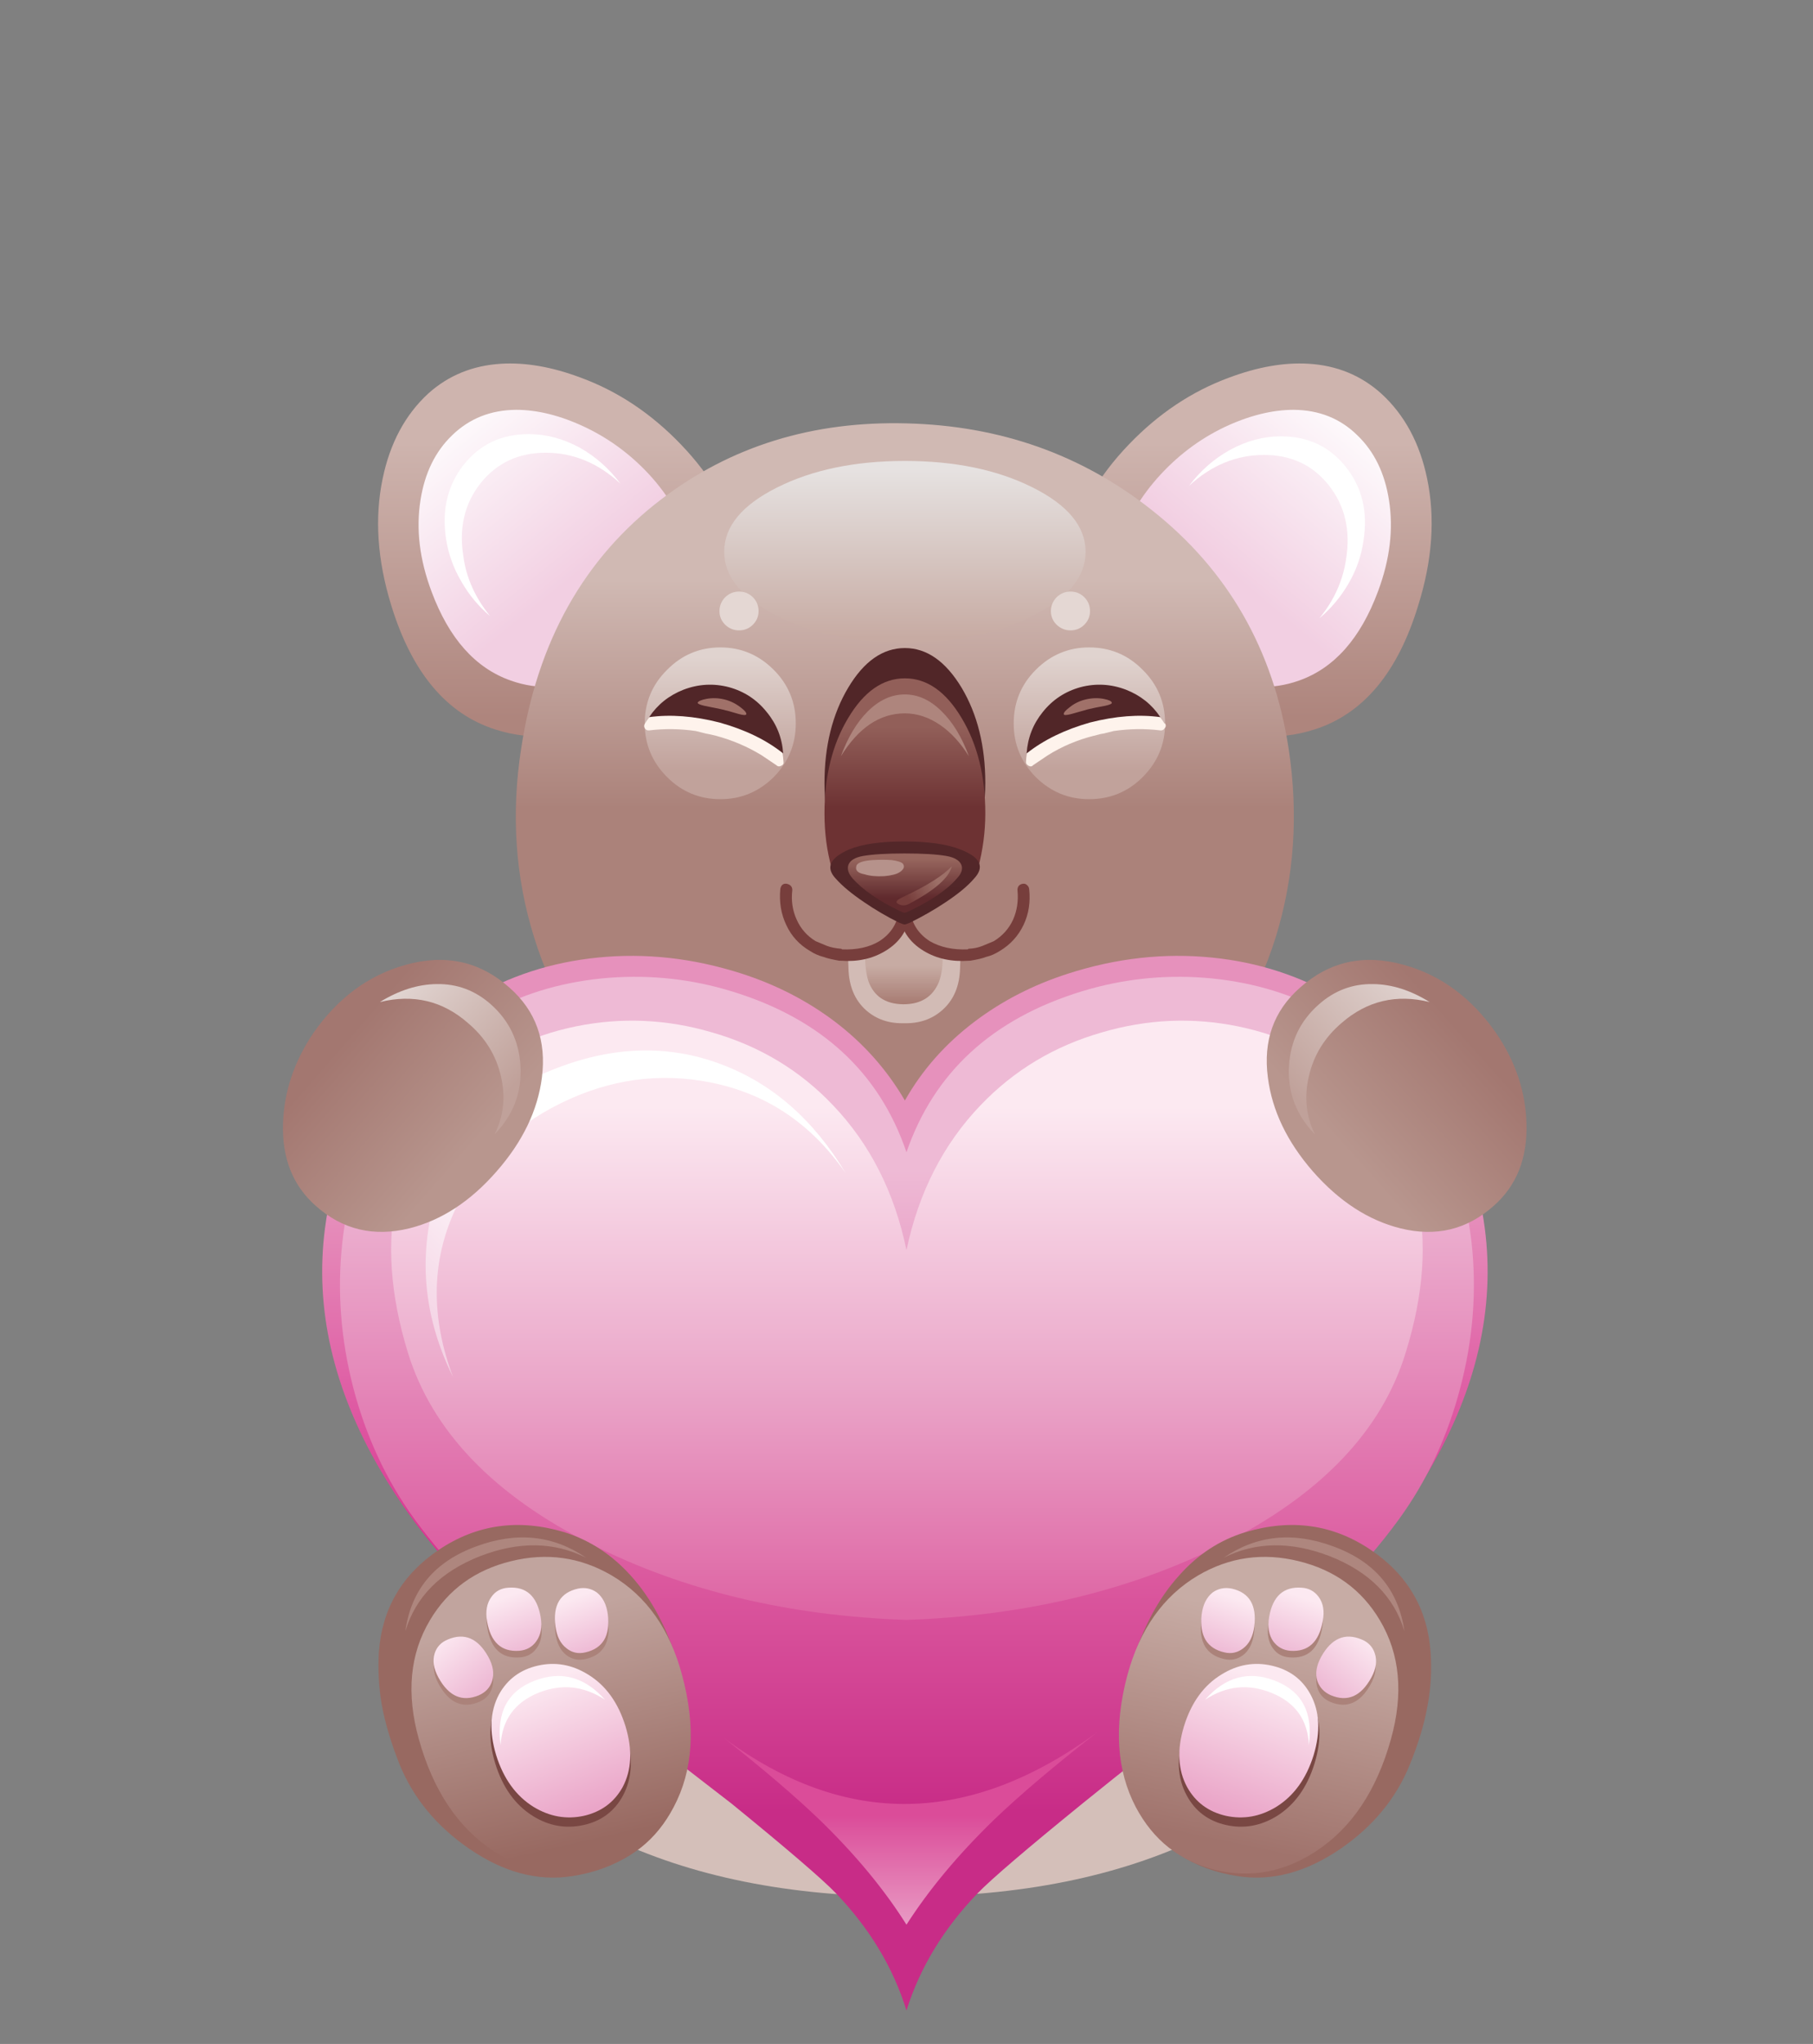 <svg xmlns="http://www.w3.org/2000/svg" xmlns:xlink="http://www.w3.org/1999/xlink" preserveAspectRatio="none" width="284" height="320"><rect width="100%" height="100%" fill="#808080" stroke="none"/><defs><linearGradient id="a" gradientUnits="userSpaceOnUse" x1="794.1" y1="293.538" x2="794.1" y2="337.063" spreadMethod="pad"><stop offset="0%" stop-color="#CEB4AE"/><stop offset="100%" stop-color="#AE857D"/></linearGradient><linearGradient id="b" gradientUnits="userSpaceOnUse" x1="795.763" y1="315.188" x2="774.237" y2="288.612" spreadMethod="pad"><stop offset="0%" stop-color="#F2CFE2"/><stop offset="100%" stop-color="#FFF"/></linearGradient><linearGradient id="c" gradientUnits="userSpaceOnUse" x1="903.2" y1="293.538" x2="903.2" y2="337.063" spreadMethod="pad"><stop offset="0%" stop-color="#CEB4AE"/><stop offset="100%" stop-color="#AE857D"/></linearGradient><linearGradient id="d" gradientUnits="userSpaceOnUse" x1="901.375" y1="315.325" x2="923.325" y2="289.175" spreadMethod="pad"><stop offset="0%" stop-color="#F2CFE2"/><stop offset="100%" stop-color="#FFF"/></linearGradient><linearGradient id="e" gradientUnits="userSpaceOnUse" x1="848.65" y1="351.512" x2="848.65" y2="315.287" spreadMethod="pad"><stop offset="0%" stop-color="#AB827A"/><stop offset="100%" stop-color="#D0B9B3"/></linearGradient><linearGradient id="f" gradientUnits="userSpaceOnUse" x1="848.5" y1="376.513" x2="848.5" y2="382.188" spreadMethod="pad"><stop offset="0%" stop-color="#C7ABA3"/><stop offset="100%" stop-color="#A97E75"/></linearGradient><linearGradient id="g" gradientUnits="userSpaceOnUse" x1="848.65" y1="324.513" x2="848.65" y2="297.688" spreadMethod="pad"><stop offset="0%" stop-color="#C7ABA3"/><stop offset="100%" stop-color="#E6E2E1"/></linearGradient><linearGradient id="h" gradientUnits="userSpaceOnUse" x1="848.65" y1="338.55" x2="848.65" y2="351.35" spreadMethod="pad"><stop offset="0%" stop-color="#925F59"/><stop offset="100%" stop-color="#6D3233"/></linearGradient><linearGradient id="i" gradientUnits="userSpaceOnUse" x1="848.65" y1="359.613" x2="848.65" y2="368.387" spreadMethod="pad"><stop offset="0%" stop-color="#532729"/><stop offset="100%" stop-color="#502628"/></linearGradient><linearGradient id="j" gradientUnits="userSpaceOnUse" x1="848.65" y1="365.713" x2="848.65" y2="359.488" spreadMethod="pad"><stop offset="0%" stop-color="#602A2D"/><stop offset="100%" stop-color="#97665E"/></linearGradient><linearGradient id="k" gradientUnits="userSpaceOnUse" x1="853.663" y1="362.8" x2="849.238" y2="365.9" spreadMethod="pad"><stop offset="0%" stop-color="#9D7068"/><stop offset="100%" stop-color="#773E3C"/></linearGradient><linearGradient id="l" gradientUnits="userSpaceOnUse" x1="819.35" y1="345.538" x2="819.35" y2="327.563" spreadMethod="pad"><stop offset="0%" stop-color="#C1A29B"/><stop offset="100%" stop-color="#E0D3CF"/></linearGradient><linearGradient id="m" gradientUnits="userSpaceOnUse" x1="877.9" y1="345.538" x2="877.9" y2="327.563" spreadMethod="pad"><stop offset="0%" stop-color="#C1A29B"/><stop offset="100%" stop-color="#E0D3CF"/></linearGradient><linearGradient id="n" gradientUnits="userSpaceOnUse" x1="848.65" y1="414.337" x2="848.65" y2="472.563" spreadMethod="pad"><stop offset="0%" stop-color="#E691BC"/><stop offset="100%" stop-color="#D82D8E"/></linearGradient><linearGradient id="o" gradientUnits="userSpaceOnUse" x1="848.95" y1="510.475" x2="848.95" y2="408.825" spreadMethod="pad"><stop offset="0%" stop-color="#C82C87"/><stop offset="36.078%" stop-color="#DB589E"/><stop offset="100%" stop-color="#EEBAD5"/></linearGradient><linearGradient id="p" gradientUnits="userSpaceOnUse" x1="849" y1="478.512" x2="849" y2="398.787" spreadMethod="pad"><stop offset="0%" stop-color="#DE65A4"/><stop offset="43.922%" stop-color="#EAA5C8"/><stop offset="100%" stop-color="#FCE9F1"/></linearGradient><linearGradient id="q" gradientUnits="userSpaceOnUse" x1="819.575" y1="395.387" x2="766.325" y2="450.512" spreadMethod="pad"><stop offset="0%" stop-color="#FFF"/><stop offset="41.961%" stop-color="#FFF"/><stop offset="100%" stop-color="#EEBAD5"/></linearGradient><linearGradient id="r" gradientUnits="userSpaceOnUse" x1="848.95" y1="535.5" x2="848.95" y2="511.1" spreadMethod="pad"><stop offset="0%" stop-color="#EEBAD5"/><stop offset="100%" stop-color="#DB4C99"/></linearGradient><linearGradient id="s" gradientUnits="userSpaceOnUse" x1="907.862" y1="479.688" x2="900.237" y2="515.612" spreadMethod="pad"><stop offset="0%" stop-color="#C7ACA5"/><stop offset="100%" stop-color="#A0736C"/></linearGradient><linearGradient id="t" gradientUnits="userSpaceOnUse" x1="906.6" y1="489.875" x2="899.2" y2="510.225" spreadMethod="pad"><stop offset="0%" stop-color="#FCE9F1"/><stop offset="100%" stop-color="#EAA5C8"/></linearGradient><linearGradient id="u" gradientUnits="userSpaceOnUse" x1="922.263" y1="483.113" x2="915.638" y2="491.287" spreadMethod="pad"><stop offset="0%" stop-color="#FCE9F1"/><stop offset="100%" stop-color="#EEBAD5"/></linearGradient><linearGradient id="v" gradientUnits="userSpaceOnUse" x1="911.888" y1="476.575" x2="908.813" y2="485.025" spreadMethod="pad"><stop offset="0%" stop-color="#FCE9F1"/><stop offset="100%" stop-color="#EEBAD5"/></linearGradient><linearGradient id="w" gradientUnits="userSpaceOnUse" x1="901.113" y1="476.725" x2="898.087" y2="485.075" spreadMethod="pad"><stop offset="0%" stop-color="#FCE9F1"/><stop offset="100%" stop-color="#EEBAD5"/></linearGradient><linearGradient id="x" gradientUnits="userSpaceOnUse" x1="789.175" y1="479.762" x2="797.425" y2="515.538" spreadMethod="pad"><stop offset="0%" stop-color="#C1A49E"/><stop offset="100%" stop-color="#986961"/></linearGradient><linearGradient id="y" gradientUnits="userSpaceOnUse" x1="790.612" y1="490.188" x2="798.388" y2="510.413" spreadMethod="pad"><stop offset="0%" stop-color="#FCE9F1"/><stop offset="100%" stop-color="#EAA5C8"/></linearGradient><linearGradient id="z" gradientUnits="userSpaceOnUse" x1="774.8" y1="483" x2="781.6" y2="491.1" spreadMethod="pad"><stop offset="0%" stop-color="#FCE9F1"/><stop offset="100%" stop-color="#EEBAD5"/></linearGradient><linearGradient id="A" gradientUnits="userSpaceOnUse" x1="785.288" y1="476.488" x2="788.512" y2="484.912" spreadMethod="pad"><stop offset="0%" stop-color="#FCE9F1"/><stop offset="100%" stop-color="#EEBAD5"/></linearGradient><linearGradient id="B" gradientUnits="userSpaceOnUse" x1="796.05" y1="476.65" x2="799.25" y2="484.95" spreadMethod="pad"><stop offset="0%" stop-color="#FCE9F1"/><stop offset="100%" stop-color="#EEBAD5"/></linearGradient><linearGradient id="C" gradientUnits="userSpaceOnUse" x1="760" y1="387.988" x2="779.8" y2="405.213" spreadMethod="pad"><stop offset="0%" stop-color="#A37770"/><stop offset="100%" stop-color="#B8968E"/></linearGradient><linearGradient id="D" gradientUnits="userSpaceOnUse" x1="786.363" y1="395.725" x2="767.337" y2="377.975" spreadMethod="pad"><stop offset="0%" stop-color="#C0A19A"/><stop offset="100%" stop-color="#E4D9D6"/></linearGradient><linearGradient id="E" gradientUnits="userSpaceOnUse" x1="937.45" y1="387.475" x2="917.95" y2="405.025" spreadMethod="pad"><stop offset="0%" stop-color="#A37770"/><stop offset="100%" stop-color="#B8968E"/></linearGradient><linearGradient id="F" gradientUnits="userSpaceOnUse" x1="909.75" y1="396.525" x2="931.65" y2="377.475" spreadMethod="pad"><stop offset="0%" stop-color="#C0A19A"/><stop offset="100%" stop-color="#E4D9D6"/></linearGradient><path fill="#FFF" fill-opacity="0" d="M284 0H0v320h284V0z" id="G"/><path fill="url(#a)" d="M797.25 283.25q-6.8-2.55-12.6-2.2-6.75.4-11.55 4.7-5.5 5.05-7.25 13.5-1.95 9.3 1.35 20.05 4.9 16 16.5 19.7 8.8 2.85 18.85-1.6 10.3-4.6 15.15-9.7 7.1-7.5 4.75-17.6-2-8.65-9.3-16.25-7.05-7.35-15.9-10.6z" id="H"/><path fill="url(#b)" d="M797.95 291.1q-5.8-2.75-10.95-2.75-6.05.05-10.15 4.05-4 3.85-5 10.25-1.1 6.9 1.75 14.5 4.15 11.15 12.55 14.1 6.6 2.35 13.75-.75 7.7-3.45 11.25-7.2 5.25-5.55 3.5-13-1.35-5.75-6-11.1-4.6-5.2-10.7-8.1z" id="I"/><path fill="#FFF" d="M797.1 294.35q-3.95-2.15-8.1-2.15-6.45 0-10.3 4.85-3.85 4.9-2.8 11.75.55 3.6 2.45 6.8 1.8 3.15 4.55 5.45-3.55-4.35-4.25-9.45-1.1-6.8 2.75-11.65 3.85-4.8 10.3-4.8 6.55 0 11.85 4.9-2.7-3.6-6.45-5.7z" id="J"/><path fill="url(#c)" d="M912.65 281.05q-5.8-.35-12.6 2.2-8.85 3.25-15.9 10.6-7.3 7.6-9.3 16.25-2.35 10.1 4.75 17.6 4.85 5.15 15.2 9.7 10 4.45 18.8 1.6 11.6-3.7 16.45-19.7 3.35-10.7 1.4-20.05-1.75-8.45-7.3-13.5-4.8-4.3-11.5-4.7z" id="K"/><path fill="url(#d)" d="M910.3 288.35q-5.15 0-11 2.75-6.05 2.9-10.65 8.1-4.7 5.35-6.05 11.1-1.7 7.45 3.55 13 3.55 3.75 11.25 7.2 7.15 3.1 13.75.75 8.35-2.95 12.5-14.1 2.85-7.6 1.75-14.5-1-6.4-5-10.25-4.05-4-10.1-4.05z" id="L"/><path fill="#FFF" d="M908.25 292.55q-4.1 0-8.05 2.15-3.8 2.1-6.5 5.7 5.3-4.9 11.9-4.9 6.45 0 10.25 4.8 3.85 4.85 2.75 11.7-.75 5.15-4.25 9.4 2.75-2.3 4.6-5.45 1.9-3.25 2.4-6.8 1.1-6.85-2.75-11.7-3.85-4.9-10.35-4.9z" id="M"/><path fill="url(#e)" d="M789.85 371.9q4.7 15.25 15.65 23.45 4.85 3.6 10.8 6.35 8.15 7.25 14.7 10.2 7.55 3.45 17.65 3.55 10.05-.1 17.65-3.55 6.5-2.95 14.65-10.2 5.95-2.75 10.8-6.35 10.95-8.2 15.7-23.45 4.4-14.25 2.05-29.8-3.6-23.6-21.75-37.9-16.65-13.15-38.8-13.7-22.4-.6-38.95 12.05-18.35 14-22.2 39.55-2.4 15.55 2.05 29.8z" id="N"/><path fill="#D2BBB5" d="M850 371.85q-1.15.15-1.5.1-.75-.05-1.3 0-1 .1-1.8 1.1-.65.75-2.4 1.05-1.75.3-3.1-.15-.25 1-.25 1.45 0 .3.05 1.4.1 4.3 2.8 6.7 2.45 2.15 6 2.05 3.6.1 6.05-2.05 2.75-2.4 2.85-6.7.05-1.1.05-1.4 0-.5-.3-1.45-.35.6-2.5.1-2.1-.5-2.7-1.25-.8-.95-1.95-.95z" id="O"/><path fill="url(#f)" d="M842.35 374.7q-.05 2.3.5 4.15 1.3 3.65 5.55 3.7 4.2 0 5.65-3.55.7-1.95.55-4.3 0-.7-1.35-1.25-1.5-.55-1.65-1.2-.1-.5-.4-.4-.3.2-.6-.25-1-1.5-2.2-1.65-.3-.05-.35 0-.05.05-.65 1.05-.25.4-1.35.9-.95.45-1.1 1-.15.65-1.45.85-1.15.25-1.15.95z" id="P"/><path fill="url(#g)" d="M877.3 310.85q0-6-8.4-10.2-8.4-4.2-20.25-4.2t-20.25 4.2q-8.4 4.2-8.4 10.2 0 5.95 8.4 10.15 8.4 4.25 20.25 4.25 11.8 0 20.25-4.25 8.4-4.2 8.4-10.15z" id="Q"/><path fill="#773E3C" d="M849.5 368.05v-.15q.1-.8-.8-1-.35-.05-.65.25-.3.25-.35.65v.05q-.45 3-3.1 4.7-2.4 1.45-5.95 1.3 0-.1-.15-.1-1.25-.1-2.2-.45l-1.8-.75q-2.05-1.25-3-3.4-1-2.15-.7-4.7 0-.8-.9-1-.8-.1-1 .8-.3 3.15.95 5.75 1.2 2.6 3.75 4.1 1 .65 2.15.95.8.3 2.5.6h.25q4 .3 7.05-1.55 3.5-2.1 3.95-6.05z" id="R"/><path fill="#773E3C" d="M847.7 367.9v.15q.45 3.95 3.95 6.05 3.05 1.85 7.2 1.55h.15q1.8-.3 2.5-.6 1.1-.25 2.2-.95 2.5-1.5 3.75-4.1 1.25-2.6.9-5.75-.05-.35-.35-.6-.25-.25-.65-.2-.85.15-.85 1 .25 2.55-.7 4.7-1 2.15-3.05 3.4l-1.8.75q-1 .4-2.15.45-.15 0-.15.1-3.55.15-6.05-1.3-2.65-1.7-3.1-4.7v-.05q0-.35-.3-.65-.3-.3-.7-.25-.9.2-.8 1z" id="S"/><path fill="#512628" d="M848.65 326.1q-5.25 0-9 6.3t-3.75 15.1q0 4.55 1.15 8.7h23.2q1.15-4.45 1.15-8.7 0-8.8-3.75-15.1-3.8-6.3-9-6.3z" id="T"/><path fill="url(#h)" d="M848.65 330.9q-5.25 0-9 6.3-3.75 6.25-3.75 15.1 0 4.65 1.15 8.7h23.2q1.15-4.35 1.15-8.7 0-8.85-3.75-15.1-3.75-6.3-9-6.3z" id="U"/><path fill="url(#i)" d="M848.55 356.75q-5.65 0-8.7 1.25-4.65 2-2.15 4.65 1.5 1.7 4.45 3.7 2.7 1.85 5.55 3.25.7.3.9.3.2 0 .9-.3 2.95-1.45 5.65-3.25 3-2 4.45-3.7 2.65-2.8-2.2-4.65-3.2-1.25-8.85-1.25z" id="V"/><path fill="url(#j)" d="M848.6 358.65q-4.25 0-6.6.4-1.9.35-2.3 1.4-.35 1 .65 2.15 2.45 2.75 7.55 5.2.55.25.7.25.15 0 .7-.25 5.35-2.55 7.6-5.2 1.1-1.15.7-2.15-.45-1.05-2.35-1.4-2.35-.4-6.65-.4z" id="W"/><path fill="#B6928B" d="M843.5 359.7q-2.1.15-2.5.8-.45 1.15 1.25 1.45 1.25.4 3.1.3 1.75-.15 2.5-.65.95-.65.5-1.3-.3-.4-1.8-.6-1.35-.1-3.05 0z" id="X"/><path fill="url(#k)" d="M847.6 366.65q.75.45 1.7 0 6.2-3.3 6.8-6-2 2.2-7.75 4.9-1.55.7-.75 1.1z" id="Y"/><path fill="#AE857D" d="M854.25 338.3q2.55 1.75 4.55 4.95-1.65-4.5-4.3-7.1-2.7-2.7-5.85-2.7-3.2 0-5.9 2.7-2.6 2.6-4.25 7.1 4.2-6.8 10.15-6.8 2.9 0 5.6 1.85z" id="Z"/><path fill="#E4D7D3" d="M820.15 322.4q.95.9 2.2.9 1.3 0 2.2-.9.9-.9.9-2.15 0-1.3-.9-2.2-.9-.9-2.2-.9-1.25 0-2.2.9-.9.95-.9 2.2 0 1.25.9 2.15z" id="aa"/><path fill="#E4D7D3" d="M872.7 322.4q.95.9 2.2.9 1.3 0 2.2-.9.9-.9.9-2.15 0-1.3-.9-2.2-.9-.9-2.2-.9-1.25 0-2.2.9-.9.95-.9 2.2 0 1.25.9 2.15z" id="ab"/><path fill="url(#l)" d="M819.4 326q-4.95 0-8.45 3.55-3.55 3.5-3.55 8.5 0 4.95 3.55 8.5 3.5 3.5 8.45 3.5 4.9 0 8.45-3.5 3.5-3.55 3.5-8.5 0-5-3.5-8.5-3.55-3.55-8.45-3.55z" id="ac"/><path fill="#FEF3EC" d="M820.35 333.65q-3.5-.95-6.95.4-3.4 1.35-5.35 4.35 4.85-.7 10.85.85 5.65 1.65 9.8 4.9-.25-3.65-2.5-6.55-2.3-2.95-5.85-3.95z" id="ad"/><path fill="#FEF3EC" d="M808.75 336.4q-.8.8-1.3 1.65-.25.35-.05.75.25.4.7.35 3.65-.45 7.4.1l1.6.4q.35.05 1.6.35 3.9 1.05 7.25 3.1l2.3 1.55q.35.35.8.1.45-.2.35-.65-.15-2.75-1.5-5.2-1.3-2.35-3.45-4-.75-.6-1.9-1.1-.65-.4-2-.8-2.7-.75-5.45-.2-2.6.55-4.85 2.15l-1.5 1.45m.8 1.15l.2-.25 1.35-1.2q1.95-1.4 4.3-1.9 2.4-.45 4.7.15h.1q.55.15 1.8.75.75.3 1.6.95 3.25 2.35 4.15 6.55l-1.05-.75q-3.45-2.05-7.65-3.25l-1.65-.4q-1.35-.25-1.65-.3-3.05-.5-6.2-.35z" id="ae"/><path fill="#512628" d="M820.75 332.3q-3.65-.95-7.2.4-3.45 1.35-5.45 4.35 5.05-.7 11.15.85 6.1 1.7 10.1 4.9-.25-3.7-2.6-6.55-2.35-2.95-6-3.95z" id="af"/><path fill="url(#m)" d="M869.4 329.55q-3.5 3.5-3.5 8.5 0 4.95 3.5 8.5 3.55 3.5 8.45 3.5 5 0 8.5-3.5 3.55-3.55 3.55-8.5 0-5-3.55-8.5-3.5-3.55-8.5-3.55-4.9 0-8.45 3.55z" id="ag"/><path fill="#FEF3EC" d="M883.9 334.05q-3.45-1.35-6.95-.4-3.55 1-5.85 3.95t-2.5 6.55q4.05-3.25 9.75-4.9 6-1.55 10.9-.85-2-3-5.35-4.35z" id="ah"/><path fill="#FEF3EC" d="M868.25 344.75q.45.25.75-.1l2.3-1.55q3.35-2.1 7.3-3.1h.05q1-.3 1.5-.35l1.6-.4q3.75-.55 7.4-.1.45.05.7-.35.3-.35.05-.75h-.1q-.6-1-1.3-1.65-.3-.35-1.5-1.45-2.2-1.6-4.85-2.15-2.75-.55-5.45.2-1.35.4-2 .8-1.15.55-1.85 1.1-2.2 1.65-3.5 4-1.35 2.45-1.5 5.2-.05.4.4.65m2.35-2.9l-1.1.75q1-4.2 4.2-6.55.9-.7 1.55-.95 1.15-.55 1.8-.75h.1q2.35-.65 4.75-.15 2.35.5 4.25 1.9.5.35 1.35 1.2l.25.25q-3.15-.15-6.2.35-.25 0-1.65.3l-1.65.4q-4.2 1.2-7.65 3.25z" id="ai"/><path fill="#512628" d="M883.7 332.7q-3.55-1.35-7.2-.4-3.65 1-6 3.95-2.3 2.85-2.55 6.55 4.05-3.2 10.05-4.9 6.1-1.55 11.15-.85-2-3-5.45-4.35z" id="aj"/><path fill="#A07169" d="M820.05 334.25q-1.4-.35-2.85-.1-1.25.25-1.4.6-.05.25 1.05.5.7.15 2.7.55 1.1.25 2.75.75 1.1.3 1.2.05.1-.35-.9-1.1-1.15-.9-2.55-1.25z" id="ak"/><path fill="#A07169" d="M880.15 334.15q-1.4-.25-2.85.1-1.45.35-2.55 1.25-1 .75-.9 1.1.05.25 1.2-.05.7-.2 2.65-.75 1.05-.25 2.7-.55 1.15-.25 1.05-.5-.05-.35-1.3-.6z" id="al"/><path fill="#D4BFB9" d="M915.25 491.7q0-13.35-19.55-22.8-19.55-9.45-47.05-9.45-27.5 0-47.05 9.45-19.55 9.45-19.55 22.8 0 13.3 19.55 22.75 19.6 9.5 47.05 9.5 27.45 0 47.05-9.5 19.55-9.45 19.55-22.75z" id="am"/><path fill="url(#n)" d="M799.95 375.15q-11.05 1.1-20.25 6.6-19.8 11.85-23 36.35-2.45 18.95 8.75 38.2 8.95 15.35 24.5 27.9 6.75 5.4 18.25 12.9 12.85 8.35 17.15 11.55 18.3 13.7 23.3 31.85 5-18.15 23.25-31.85 4.3-3.25 17.15-11.55 11.5-7.5 18.25-12.9 15.55-12.55 24.55-27.9 11.2-19.25 8.75-38.2-3.25-24.55-23-36.35-9.25-5.5-20.25-6.6Q886 374 874.5 377.7q-8.25 2.65-14.8 7.6-6.95 5.25-11.05 12.5-4.25-7.3-11.1-12.5-6.55-4.95-14.75-7.6-11.5-3.7-22.85-2.55m20.9 8.55q7.55 2.4 13.4 6.95 6.2 4.85 9.65 11.55 1.3 2.45 2.05 4.9l2.7 7.65 2.6-7.65q1.2-3.3 2.15-4.9 3.45-6.7 9.65-11.55 5.85-4.55 13.4-6.95 20.7-6.65 37.9 3.7 17.45 10.55 20.25 32.2 3.15 24.45-12.65 45.1-6.3 8.2-16.5 17.15-6 5.25-19.15 15.4-19.35 14.9-20.85 16.2-11.9 10.25-16.8 19.55-4.9-9.3-16.8-19.55-1.2-1-20.85-16.2-13.15-10.15-19.15-15.4-10.25-8.95-16.55-17.15-15.8-20.65-12.65-45.1 2.85-21.65 20.3-32.2 17.2-10.35 37.9-3.7z" id="an"/><path fill="url(#o)" d="M801.75 378.35q-10.15.8-18.5 5.2-10.55 5.5-16.75 15.55-5.75 9.35-7.05 21.25-1.25 11.4 1.75 23 3.05 11.65 9.75 20.85 8.25 11.3 23.65 24.05 8.8 7.3 26.55 20.95 13.2 10.75 16.55 14.2 8.05 8.4 11.2 18.6 3.2-10.2 11.3-18.6 3.25-3.35 16.6-14.2 8.5-6.9 26.55-20.95 15.35-12.7 23.6-24.05 6.7-9.2 9.75-20.85 3.05-11.55 1.8-23-1.35-11.9-7.05-21.25-6.2-10.05-16.7-15.55-8.4-4.4-18.6-5.2-9.95-.75-19.45 2.15-21.25 6.5-27.8 25.5-6.45-19-27.7-25.5-9.45-2.9-19.45-2.15z" id="ao"/><path fill="url(#p)" d="M796.5 386.05q-11 2.25-18.55 9.3-7.5 7-9.8 17.25-2.55 11.3 1.7 25.15 5.75 18.65 29.25 30.45 21.8 10.95 49.8 11.9 28.05-.95 49.95-11.9 23.5-11.8 29.2-30.45 4.3-13.8 1.75-25.15-2.3-10.2-9.8-17.25-7.55-7.05-18.55-9.3-10.8-2.2-21.55.95-11.35 3.25-19.3 11.6-8.8 9.2-11.7 22.9-2.85-13.7-11.6-22.9-7.9-8.35-19.25-11.6-10.75-3.15-21.55-.95z" id="ap"/><path fill="url(#q)" d="M819.5 392.05q-12.75-4.8-26.9.95-14.55 5.85-18.6 20.95-3.75 13.95 3 27.65-5.3-14.15.3-26.4 5-11.15 16.75-16.95 11.65-5.75 23.85-3.3 13.25 2.65 21.35 14.35-7.6-12.7-19.75-17.25z" id="aq"/><path fill="url(#r)" d="M862.75 511.8q6.15-5.9 16.4-13.9-30.28 22.257-59.15.95 9.337 7.372 15.15 12.95 8.5 8.25 13.75 16.6 5.35-8.35 13.85-16.6z" id="ar"/><path fill="#986961" d="M922.5 469q-8.95-6.05-19.85-2.8-6.1 1.85-10.55 6.9-4.85 5.35-7.45 13.9-4.3 14.2 1.25 23.6 4.95 8.45 15.45 10.1 8.15 1.3 16.4-4.35 7.7-5.3 10.95-13.3 2.1-5.15 2.85-9.55.75-4.05.45-8.3-.75-10.3-9.5-16.2z" id="as"/><path fill="url(#s)" d="M911.1 470.8q-8.5-2.1-15.95 2.25-8.3 4.9-11.25 15.9-3.2 12.1 1.35 20.8 4.15 7.85 12.55 9.95 8.45 2.05 16.05-2.95 8.45-5.55 11.85-17.7 3.05-10.85-1.75-18.9-4.3-7.25-12.85-9.35z" id="at"/><path fill="#794743" d="M906.9 488.45q-4.2-.95-8.05 1.4-4.25 2.6-6 8.3-1.75 5.7.5 9.8 2 3.7 6.2 4.65 4.2.95 8.05-1.4 4.25-2.65 6-8.35 1.75-5.7-.45-9.75-2-3.7-6.25-4.65z" id="au"/><path fill="#AB827A" d="M916.1 493.1q3.95 1.65 6.4-2.8 1.15-2.1.6-3.85-.5-1.55-2.1-2.2-3.9-1.65-6.35 2.75-1.15 2.1-.6 3.85.45 1.55 2.05 2.25z" id="av"/><path fill="#AB827A" d="M909.7 486.05q4.25.3 5.1-4.65.45-2.35-.65-3.85-.95-1.35-2.7-1.45-4.3-.3-5.15 4.65-.4 2.35.7 3.85.95 1.35 2.7 1.45z" id="aw"/><path fill="#AB827A" d="M895.65 480.3q-.6 5.05 3.6 6 1.65.4 3-.6 1.45-1.1 1.75-3.5.6-5-3.55-5.95-1.7-.4-3.05.6-1.45 1.1-1.75 3.45z" id="ax"/><path fill="url(#t)" d="M906.8 487.35q-4.15-.95-7.95 1.4-4.2 2.55-5.95 8.2-1.7 5.6.5 9.65 2 3.6 6.15 4.55 4.15.9 7.95-1.4 4.2-2.6 5.95-8.2 1.7-5.6-.5-9.65-1.95-3.6-6.15-4.55z" id="ay"/><path fill="url(#u)" d="M916.2 492.05q3.95 1.65 6.4-2.8 1.15-2.1.55-3.85-.5-1.55-2.1-2.2-3.95-1.65-6.4 2.75-1.15 2.1-.6 3.85.55 1.55 2.15 2.25z" id="az"/><path fill="url(#v)" d="M909.75 485q4.25.3 5.15-4.7.45-2.35-.65-3.85-1-1.35-2.7-1.45-4.3-.3-5.15 4.65-.4 2.35.65 3.85 1 1.35 2.7 1.5z" id="aA"/><path fill="url(#w)" d="M895.7 479.25q-.55 5.05 3.6 6 1.65.4 3-.65 1.45-1.1 1.75-3.5.6-5-3.55-5.95-1.7-.35-3.05.6-1.45 1.15-1.75 3.5z" id="aB"/><path fill="#FFF" d="M896.25 492.75q5-3.3 10.5-1.1 5.7 2.3 5.95 8.3 1.05-7.7-5.35-10.2-6.3-2.45-11.1 3z" id="aC"/><path fill="#AE867E" d="M916 470q9.4 3.7 11.85 11.9-1.4-9.85-11.3-13.45-9.55-3.55-17.35 1.8 7.55-3.8 16.8-.25z" id="aD"/><path fill="#986961" d="M811.4 510.6q5.55-9.4 1.25-23.6-2.6-8.55-7.45-13.9-4.5-5-10.55-6.9-10.9-3.25-19.9 2.8-8.75 5.9-9.5 16.2-.25 4.2.45 8.3.8 4.4 2.85 9.55 3.3 8 11 13.3 8.2 5.65 16.4 4.35 10.5-1.65 15.45-10.1z" id="aE"/><path fill="url(#x)" d="M812 509.75q4.6-8.7 1.35-20.8-2.9-11-11.2-15.9-7.45-4.35-15.95-2.25-8.55 2.1-12.85 9.35-4.8 8.05-1.75 18.9 3.4 12.15 11.85 17.7 7.6 5 16 2.95 8.45-2.1 12.55-9.95z" id="aF"/><path fill="#794743" d="M798.45 489.85q-3.85-2.35-8.05-1.4-4.2.95-6.2 4.65-2.25 4.05-.5 9.75t6 8.35q3.8 2.35 8.05 1.4 4.2-.95 6.2-4.65 2.2-4.1.5-9.8-1.75-5.7-6-8.3z" id="aG"/><path fill="#AB827A" d="M774.75 490.3q2.45 4.45 6.4 2.8 1.6-.7 2.05-2.25.55-1.75-.6-3.85-2.45-4.4-6.35-2.75-1.6.65-2.1 2.2-.55 1.75.6 3.85z" id="aH"/><path fill="#AB827A" d="M782.45 481.4q.85 4.95 5.1 4.65 1.75-.1 2.7-1.45 1.1-1.5.7-3.85-.85-4.95-5.15-4.65-1.7.1-2.7 1.45-1.05 1.5-.65 3.85z" id="aI"/><path fill="#AB827A" d="M798.05 486.3q4.15-.95 3.55-6-.25-2.35-1.75-3.45-1.3-1-3-.6-4.15.95-3.6 5.95.3 2.4 1.75 3.5 1.35 1 3.05.6z" id="aJ"/><path fill="url(#y)" d="M798.4 488.75q-3.8-2.35-7.95-1.4-4.15.95-6.15 4.55-2.15 4.05-.45 9.65 1.75 5.6 5.95 8.2 3.8 2.3 7.95 1.4 4.15-.95 6.15-4.55 2.15-4.05.45-9.65-1.75-5.65-5.95-8.2z" id="aK"/><path fill="url(#z)" d="M774.7 489.25q2.45 4.45 6.4 2.8 1.6-.7 2.1-2.25.55-1.75-.6-3.85-2.45-4.4-6.4-2.75-1.6.65-2.1 2.2-.55 1.75.6 3.85z" id="aL"/><path fill="url(#A)" d="M782.4 480.3q.85 5 5.1 4.7 1.75-.15 2.7-1.5 1.1-1.5.7-3.85-.85-4.95-5.1-4.65-1.75.1-2.7 1.45-1.1 1.5-.7 3.85z" id="aM"/><path fill="url(#B)" d="M798 485.25q4.15-.95 3.55-6-.3-2.35-1.75-3.5-1.35-.95-3-.6-4.2.95-3.55 5.95.3 2.4 1.75 3.5 1.3 1.05 3 .65z" id="aN"/><path fill="#FFF" d="M790.55 491.65q5.5-2.2 10.55 1.1-4.85-5.45-11.2-3-6.4 2.5-5.35 10.2.35-6 6-8.3z" id="aO"/><path fill="#AE867E" d="M781.3 470q9.2-3.55 16.8.25-7.8-5.35-17.4-1.8-9.9 3.6-11.25 13.45 2.45-8.2 11.85-11.9z" id="aP"/><path fill="url(#C)" d="M786 379.95q-7.05-6.3-16.5-3.65-8.85 2.45-14.7 10.9-4.5 6.7-4.75 14.25-.25 8.25 5.2 13.05 6.35 5.65 14.85 3.55 7.6-1.9 13.8-9 6.2-7.05 7.2-14.9 1.1-8.7-5.1-14.2z" id="aQ"/><path fill="url(#D)" d="M783.05 382.6q-3.75-3.35-8.65-3.25-4.45.05-9 2.85 7.95-1.95 13.95 3.3 4.1 3.45 5.25 8.45 1.15 4.9-1 9.2l.6-.65q3.85-4.4 3.5-10.2-.35-5.85-4.65-9.7z" id="aR"/><path fill="url(#E)" d="M927.75 376.3q-9.45-2.65-16.5 3.65-6.2 5.5-5.05 14.2 1 7.85 7.15 14.9 6.25 7.1 13.85 9 8.45 2.1 14.8-3.55 5.45-4.8 5.2-13.05-.2-7.55-4.75-14.25-5.85-8.45-14.7-10.9z" id="aS"/><path fill="url(#F)" d="M922.9 379.35q-4.9-.1-8.65 3.25-4.35 3.85-4.7 9.7-.35 5.8 3.5 10.2l.6.65q-2.1-4.3-.95-9.2 1.15-5 5.2-8.45 6.05-5.25 13.95-3.3-4.5-2.8-8.95-2.85z" id="aT"/></defs><use xlink:href="#G"/><use xlink:href="#H" transform="matrix(.988 0 0 .988 -696.718 -220.728)"/><use xlink:href="#I" transform="matrix(.988 0 0 .988 -696.718 -220.728)"/><use xlink:href="#J" transform="matrix(.988 0 0 .988 -696.718 -220.728)"/><use xlink:href="#K" transform="matrix(.988 0 0 .988 -696.718 -220.728)"/><use xlink:href="#L" transform="matrix(.988 0 0 .988 -696.718 -220.728)"/><use xlink:href="#M" transform="matrix(.988 0 0 .988 -696.718 -220.728)"/><use xlink:href="#N" transform="matrix(.988 0 0 .988 -696.718 -220.728)"/><use xlink:href="#O" transform="matrix(.988 0 0 .988 -696.718 -220.728)"/><use xlink:href="#P" transform="matrix(.988 0 0 .988 -696.718 -220.728)"/><use xlink:href="#Q" transform="matrix(.988 0 0 .988 -696.718 -220.728)"/><use xlink:href="#R" transform="matrix(.988 0 0 .988 -696.718 -220.728)"/><use xlink:href="#S" transform="matrix(.988 0 0 .988 -696.718 -220.728)"/><use xlink:href="#T" transform="matrix(.988 0 0 .988 -696.718 -220.728)"/><use xlink:href="#U" transform="matrix(.988 0 0 .988 -696.718 -220.728)"/><use xlink:href="#V" transform="matrix(.988 0 0 .988 -696.718 -220.728)"/><use xlink:href="#W" transform="matrix(.988 0 0 .988 -696.718 -220.728)"/><use xlink:href="#X" transform="matrix(.988 0 0 .988 -696.718 -220.728)"/><use xlink:href="#Y" transform="matrix(.988 0 0 .988 -696.718 -220.728)"/><use xlink:href="#Z" transform="matrix(.988 0 0 .988 -696.718 -220.728)"/><use xlink:href="#aa" transform="matrix(.988 0 0 .988 -696.718 -220.728)"/><use xlink:href="#ab" transform="matrix(.988 0 0 .988 -696.718 -220.728)"/><use xlink:href="#ac" transform="matrix(.988 0 0 .988 -696.718 -220.728)"/><use xlink:href="#ad" transform="matrix(.988 0 0 .988 -696.718 -220.728)"/><use xlink:href="#ae" transform="matrix(.988 0 0 .988 -696.718 -220.728)"/><use xlink:href="#af" transform="matrix(.988 0 0 .988 -696.718 -220.728)"/><use xlink:href="#ag" transform="matrix(.988 0 0 .988 -696.718 -220.728)"/><use xlink:href="#ah" transform="matrix(.988 0 0 .988 -696.718 -220.728)"/><use xlink:href="#ai" transform="matrix(.988 0 0 .988 -696.718 -220.728)"/><use xlink:href="#aj" transform="matrix(.988 0 0 .988 -696.718 -220.728)"/><use xlink:href="#ak" transform="matrix(.988 0 0 .988 -696.718 -220.728)"/><use xlink:href="#al" transform="matrix(.988 0 0 .988 -696.718 -220.728)"/><use xlink:href="#am" transform="matrix(.988 0 0 .988 -696.718 -220.728)"/><use xlink:href="#an" transform="matrix(.988 0 0 .988 -696.718 -220.728)"/><use xlink:href="#ao" transform="matrix(.988 0 0 .988 -696.718 -220.728)"/><use xlink:href="#ap" transform="matrix(.988 0 0 .988 -696.718 -220.728)"/><use xlink:href="#aq" transform="matrix(.988 0 0 .988 -696.718 -220.728)"/><use xlink:href="#ar" transform="matrix(.988 0 0 .988 -696.718 -220.728)"/><use xlink:href="#as" transform="matrix(.988 0 0 .988 -696.718 -220.728)"/><use xlink:href="#at" transform="matrix(.988 0 0 .988 -696.718 -220.728)"/><use xlink:href="#au" transform="matrix(.988 0 0 .988 -696.718 -220.728)"/><use xlink:href="#av" transform="matrix(.988 0 0 .988 -696.718 -220.728)"/><use xlink:href="#aw" transform="matrix(.988 0 0 .988 -696.718 -220.728)"/><use xlink:href="#ax" transform="matrix(.988 0 0 .988 -696.718 -220.728)"/><use xlink:href="#ay" transform="matrix(.988 0 0 .988 -696.718 -220.728)"/><use xlink:href="#az" transform="matrix(.988 0 0 .988 -696.718 -220.728)"/><use xlink:href="#aA" transform="matrix(.988 0 0 .988 -696.718 -220.728)"/><use xlink:href="#aB" transform="matrix(.988 0 0 .988 -696.718 -220.728)"/><use xlink:href="#aC" transform="matrix(.988 0 0 .988 -696.718 -220.728)"/><use xlink:href="#aD" transform="matrix(.988 0 0 .988 -696.718 -220.728)"/><use xlink:href="#aE" transform="matrix(.988 0 0 .988 -696.718 -220.728)"/><use xlink:href="#aF" transform="matrix(.988 0 0 .988 -696.718 -220.728)"/><use xlink:href="#aG" transform="matrix(.988 0 0 .988 -696.718 -220.728)"/><use xlink:href="#aH" transform="matrix(.988 0 0 .988 -696.718 -220.728)"/><use xlink:href="#aI" transform="matrix(.988 0 0 .988 -696.718 -220.728)"/><use xlink:href="#aJ" transform="matrix(.988 0 0 .988 -696.718 -220.728)"/><use xlink:href="#aK" transform="matrix(.988 0 0 .988 -696.718 -220.728)"/><use xlink:href="#aL" transform="matrix(.988 0 0 .988 -696.718 -220.728)"/><use xlink:href="#aM" transform="matrix(.988 0 0 .988 -696.718 -220.728)"/><use xlink:href="#aN" transform="matrix(.988 0 0 .988 -696.718 -220.728)"/><use xlink:href="#aO" transform="matrix(.988 0 0 .988 -696.718 -220.728)"/><use xlink:href="#aP" transform="matrix(.988 0 0 .988 -696.718 -220.728)"/><use xlink:href="#aQ" transform="matrix(.988 0 0 .988 -696.718 -220.728)"/><use xlink:href="#aR" transform="matrix(.988 0 0 .988 -696.718 -220.728)"/><use xlink:href="#aS" transform="matrix(.988 0 0 .988 -696.718 -220.728)"/><use xlink:href="#aT" transform="matrix(.988 0 0 .988 -696.718 -220.728)"/></svg>